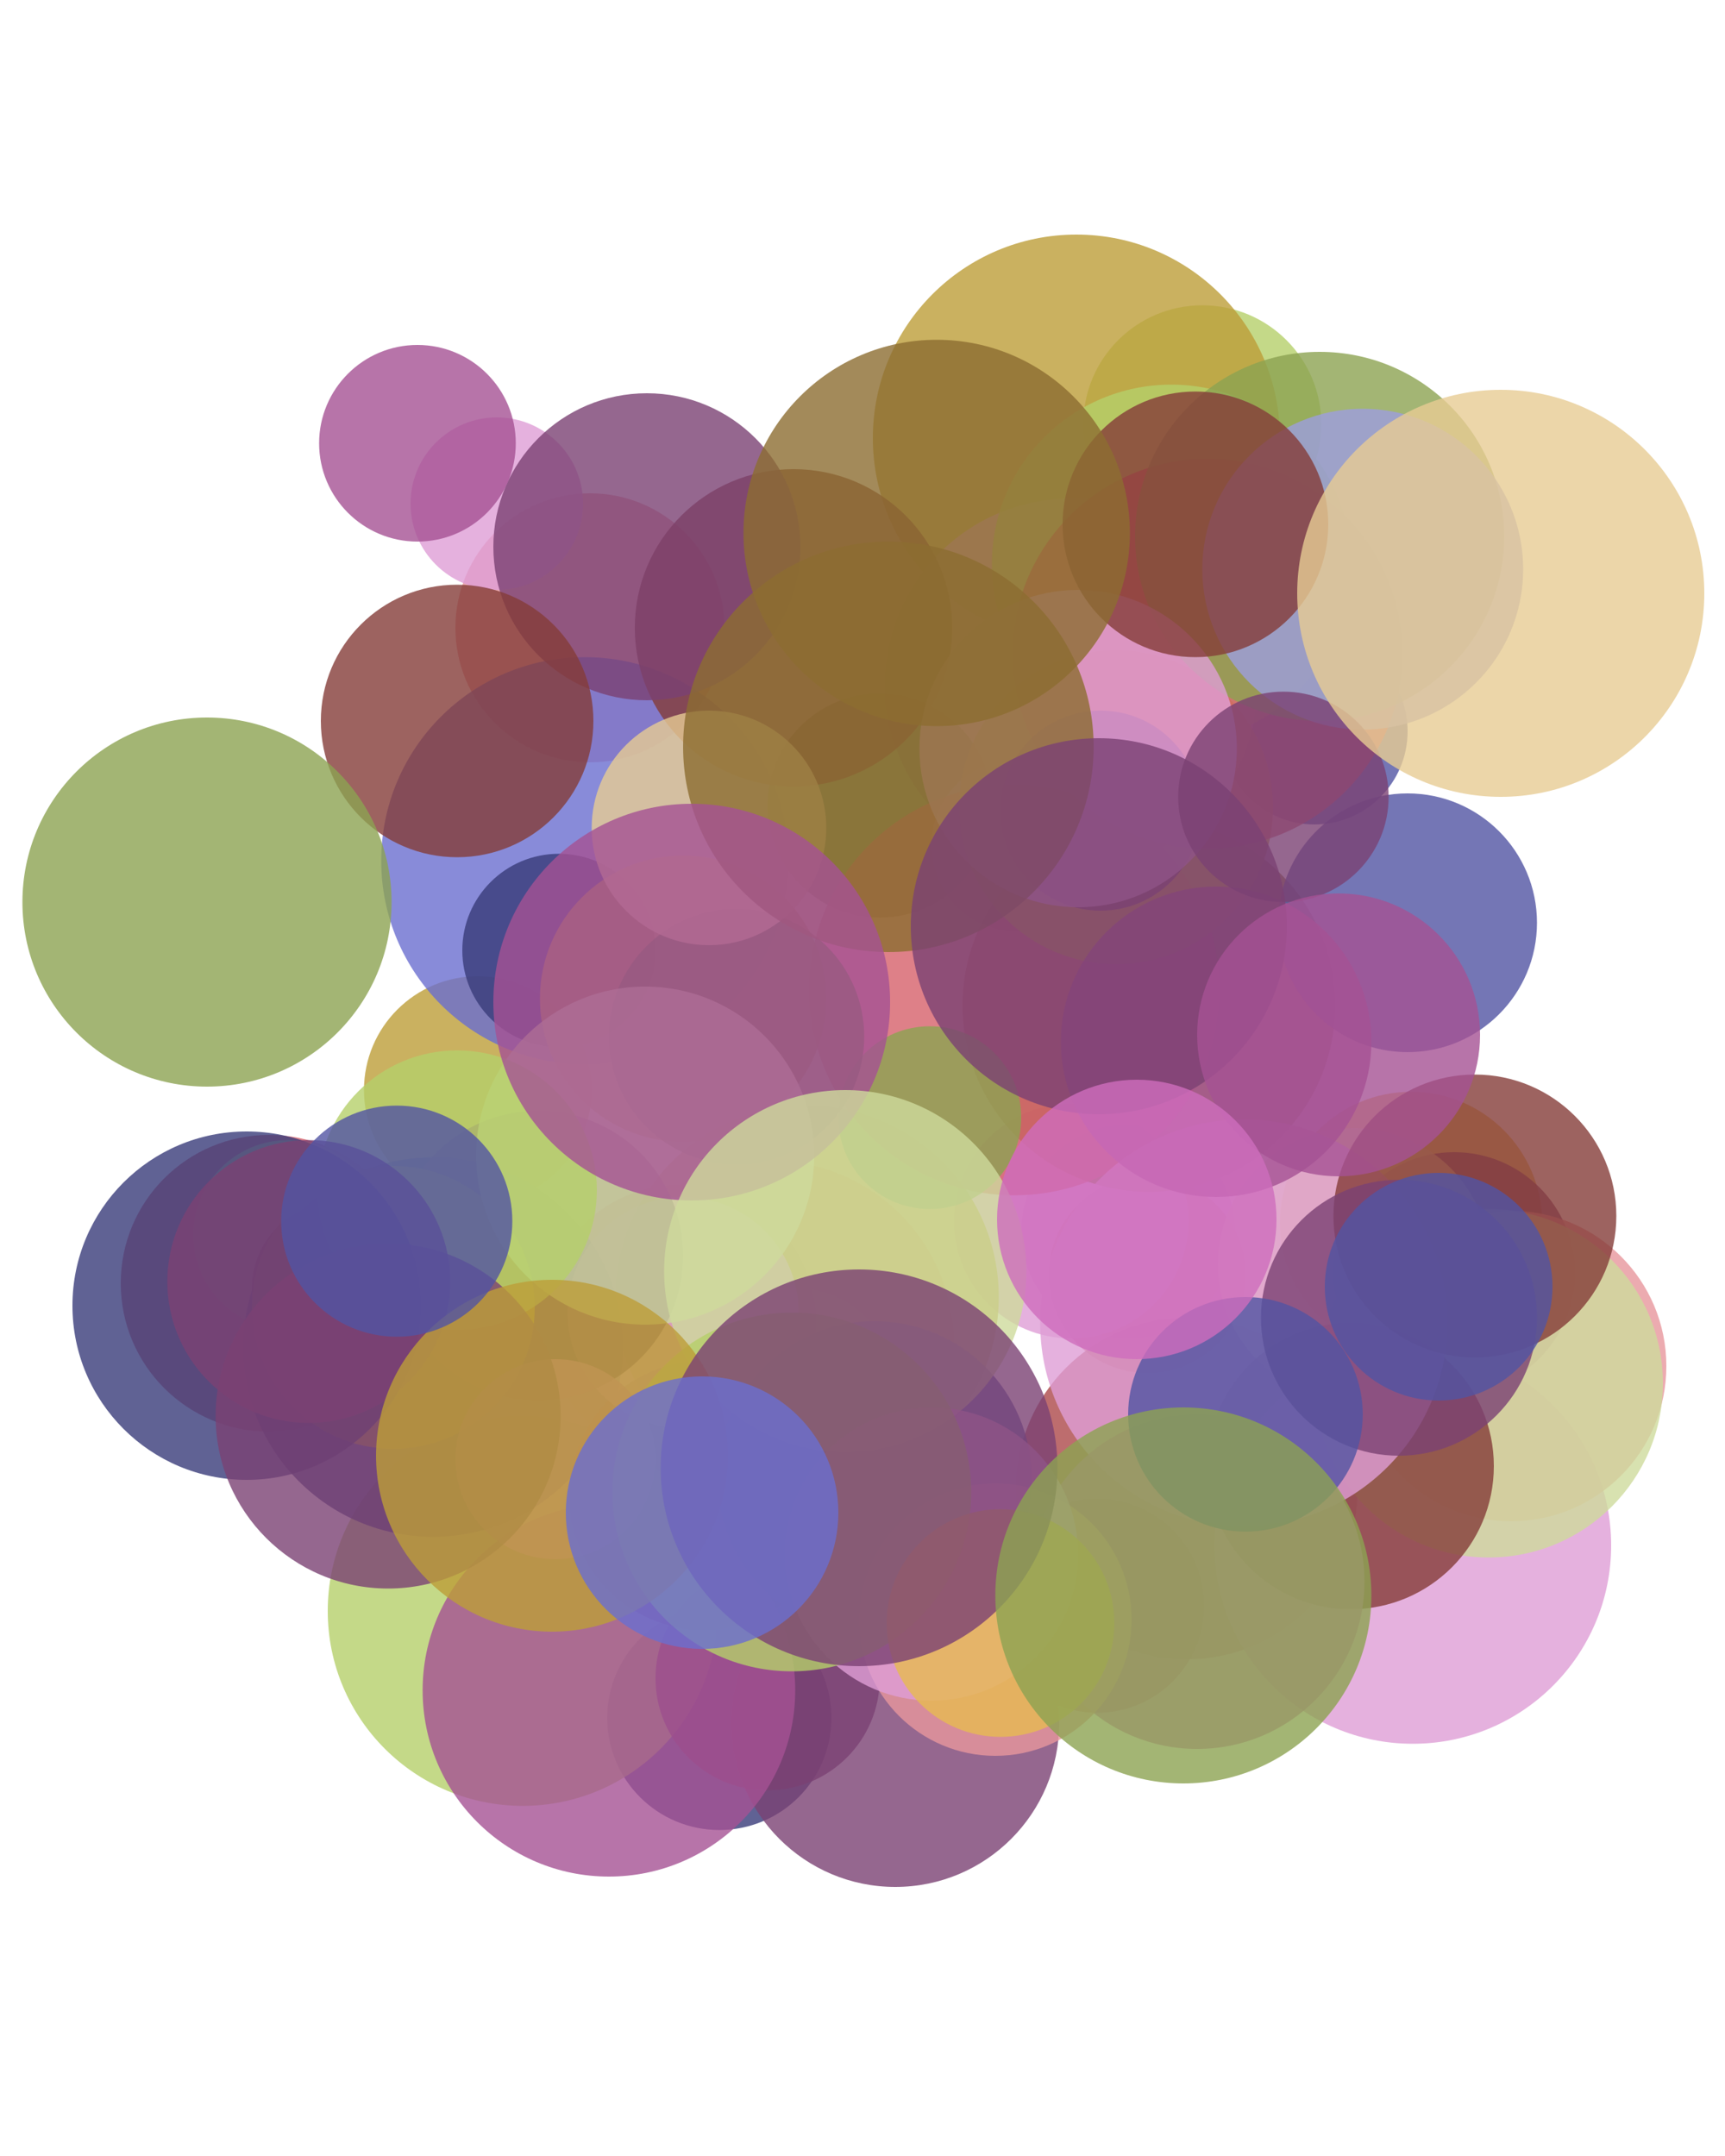 
        <svg
        xmlns="http://www.w3.org/2000/svg"
        viewBox="0 0 1000 1000"
        width="800" stroke="black" stroke-width="4">
        <filter id='shadow' color-interpolation-filters="sRGB">
            <feDropShadow dx="2" dy="2" stdDeviation="2" flood-opacity="0.4"/>
        </filter>
        <filter id='shadow2' color-interpolation-filters="sRGB">
            <feDropShadow dx="0" dy="0" stdDeviation="5.5" flood-opacity=".8"/>
        </filter>
        <g fill="none" stroke="black" stroke-width="4">
    
        
        
        
        
        
        
        
        
        
        
        
        
        
        
        
        
        
        
        
        
        
        
        
        
        
        
        
        
        
        
        
        
        
        
        
        
        
        
        
        
        
        
        
        
        
        
        
        
        
        
        
        
        
        
        
        
        
        
        
        
        
        
        
        
        
        
        
        
        
        
        
        
        
        
        
        
        
        
        
        
        
        
        
        
        
        
        
        
        
        
        
        
        
        
        
        
        
        
        
        
        <circle cx="342" cy="239" r="78" fill="#e7969c" stroke="none" fill-opacity="0.8" filter="url(#shadow)" />
        
        <circle cx="517" cy="308" r="51" fill="" stroke="none" fill-opacity="0.8" filter="url(#shadow)" />
        
        <circle cx="517" cy="769" r="50" fill="#6b6ecf" stroke="none" fill-opacity="0.8" filter="url(#shadow)" />
        
        <circle cx="654" cy="589" r="62" fill="#de9ed6" stroke="none" fill-opacity="0.8" filter="url(#shadow)" />
        
        <circle cx="665" cy="614" r="57" fill="#d6616b" stroke="none" fill-opacity="0.8" filter="url(#shadow)" />
        
        <circle cx="688" cy="738" r="99" fill="#ad494a" stroke="none" fill-opacity="0.8" filter="url(#shadow)" />
        
        <circle cx="447" cy="654" r="106" fill="#e7969c" stroke="none" fill-opacity="0.8" filter="url(#shadow)" />
        
        <circle cx="277" cy="507" r="66" fill="#bd9e39" stroke="none" fill-opacity="0.8" filter="url(#shadow)" />
        
        <circle cx="428" cy="406" r="73" fill="" stroke="none" fill-opacity="0.8" filter="url(#shadow)" />
        
        <circle cx="762" cy="299" r="54" fill="#5254a3" stroke="none" fill-opacity="0.8" filter="url(#shadow)" />
        
        <circle cx="818" cy="584" r="76" fill="#e7ba52" stroke="none" fill-opacity="0.8" filter="url(#shadow)" />
        
        <circle cx="621" cy="583" r="68" fill="#de9ed6" stroke="none" fill-opacity="0.8" filter="url(#shadow)" />
        
        <circle cx="462" cy="678" r="56" fill="#cedb9c" stroke="none" fill-opacity="0.8" filter="url(#shadow)" />
        
        <circle cx="569" cy="682" r="101" fill="" stroke="none" fill-opacity="0.8" filter="url(#shadow)" />
        
        <circle cx="339" cy="374" r="118" fill="#6b6ecf" stroke="none" fill-opacity="0.8" filter="url(#shadow)" />
        
        <circle cx="697" cy="121" r="69" fill="#b5cf6b" stroke="none" fill-opacity="0.8" filter="url(#shadow)" />
        
        <circle cx="394" cy="641" r="79" fill="#e7969c" stroke="none" fill-opacity="0.8" filter="url(#shadow)" />
        
        <circle cx="624" cy="129" r="118" fill="#bd9e39" stroke="none" fill-opacity="0.8" filter="url(#shadow)" />
        
        <circle cx="843" cy="613" r="70" fill="#7b4173" stroke="none" fill-opacity="0.8" filter="url(#shadow)" />
        
        <circle cx="417" cy="871" r="65" fill="#393b79" stroke="none" fill-opacity="0.8" filter="url(#shadow)" />
        
        <circle cx="468" cy="627" r="111" fill="#bd9e39" stroke="none" fill-opacity="0.8" filter="url(#shadow)" />
        
        <circle cx="519" cy="874" r="95" fill="#7b4173" stroke="none" fill-opacity="0.8" filter="url(#shadow)" />
        
        <circle cx="621" cy="272" r="108" fill="#de9ed6" stroke="none" fill-opacity="0.8" filter="url(#shadow)" />
        
        <circle cx="156" cy="619" r="86" fill="#d6616b" stroke="none" fill-opacity="0.8" filter="url(#shadow)" />
        
        <circle cx="324" cy="426" r="56" fill="#393b79" stroke="none" fill-opacity="0.8" filter="url(#shadow)" />
        
        <circle cx="819" cy="771" r="115" fill="#de9ed6" stroke="none" fill-opacity="0.8" filter="url(#shadow)" />
        
        <circle cx="510" cy="342" r="65" fill="#637939" stroke="none" fill-opacity="0.8" filter="url(#shadow)" />
        
        <circle cx="288" cy="167" r="50" fill="#de9ed6" stroke="none" fill-opacity="0.8" filter="url(#shadow)" />
        
        <circle cx="303" cy="809" r="113" fill="#b5cf6b" stroke="none" fill-opacity="0.8" filter="url(#shadow)" />
        
        <circle cx="590" cy="365" r="50" fill="#9c9ede" stroke="none" fill-opacity="0.8" filter="url(#shadow)" />
        
        <circle cx="666" cy="458" r="108" fill="#8c6d31" stroke="none" fill-opacity="0.8" filter="url(#shadow)" />
        
        <circle cx="167" cy="591" r="55" fill="#cedb9c" stroke="none" fill-opacity="0.8" filter="url(#shadow)" />
        
        <circle cx="588" cy="449" r="119" fill="#d6616b" stroke="none" fill-opacity="0.8" filter="url(#shadow)" />
        
        <circle cx="679" cy="202" r="104" fill="#b5cf6b" stroke="none" fill-opacity="0.8" filter="url(#shadow)" />
        
        <circle cx="636" cy="806" r="62" fill="#ad494a" stroke="none" fill-opacity="0.8" filter="url(#shadow)" />
        
        <circle cx="460" cy="239" r="92" fill="#843c39" stroke="none" fill-opacity="0.8" filter="url(#shadow)" />
        
        <circle cx="647" cy="343" r="91" fill="#bd9e39" stroke="none" fill-opacity="0.8" filter="url(#shadow)" />
        
        <circle cx="700" cy="254" r="113" fill="#d6616b" stroke="none" fill-opacity="0.8" filter="url(#shadow)" />
        
        <circle cx="785" cy="608" r="79" fill="#e7cb94" stroke="none" fill-opacity="0.8" filter="url(#shadow)" />
        
        <circle cx="539" cy="523" r="53" fill="#8ca252" stroke="none" fill-opacity="0.8" filter="url(#shadow)" />
        
        <circle cx="445" cy="848" r="65" fill="#7b4173" stroke="none" fill-opacity="0.8" filter="url(#shadow)" />
        
        <circle cx="251" cy="656" r="110" fill="#393b79" stroke="none" fill-opacity="0.8" filter="url(#shadow)" />
        
        <circle cx="876" cy="667" r="90" fill="#e7969c" stroke="none" fill-opacity="0.8" filter="url(#shadow)" />
        
        <circle cx="863" cy="677" r="101" fill="#cedb9c" stroke="none" fill-opacity="0.8" filter="url(#shadow)" />
        
        <circle cx="396" cy="454" r="83" fill="#bd9e39" stroke="none" fill-opacity="0.8" filter="url(#shadow)" />
        
        <circle cx="765" cy="186" r="107" fill="#8ca252" stroke="none" fill-opacity="0.8" filter="url(#shadow)" />
        
        <circle cx="408" cy="742" r="78" fill="#843c39" stroke="none" fill-opacity="0.8" filter="url(#shadow)" />
        
        <circle cx="375" cy="192" r="89" fill="#7b4173" stroke="none" fill-opacity="0.8" filter="url(#shadow)" />
        
        <circle cx="196" cy="622" r="50" fill="#843c39" stroke="none" fill-opacity="0.8" filter="url(#shadow)" />
        
        <circle cx="396" cy="636" r="67" fill="#de9ed6" stroke="none" fill-opacity="0.8" filter="url(#shadow)" />
        
        <circle cx="353" cy="855" r="108" fill="#a55194" stroke="none" fill-opacity="0.8" filter="url(#shadow)" />
        
        <circle cx="783" cy="725" r="83" fill="#843c39" stroke="none" fill-opacity="0.8" filter="url(#shadow)" />
        
        <circle cx="638" cy="345" r="58" fill="#7b4173" stroke="none" fill-opacity="0.8" filter="url(#shadow)" />
        
        <circle cx="427" cy="476" r="74" fill="#637939" stroke="none" fill-opacity="0.8" filter="url(#shadow)" />
        
        <circle cx="507" cy="732" r="91" fill="#5254a3" stroke="none" fill-opacity="0.8" filter="url(#shadow)" />
        
        <circle cx="816" cy="410" r="75" fill="#5254a3" stroke="none" fill-opacity="0.8" filter="url(#shadow)" />
        
        <circle cx="721" cy="642" r="118" fill="#de9ed6" stroke="none" fill-opacity="0.8" filter="url(#shadow)" />
        
        <circle cx="855" cy="580" r="82" fill="#843c39" stroke="none" fill-opacity="0.8" filter="url(#shadow)" />
        
        <circle cx="625" cy="309" r="92" fill="#de9ed6" stroke="none" fill-opacity="0.8" filter="url(#shadow)" />
        
        <circle cx="312" cy="603" r="84" fill="#7b4173" stroke="none" fill-opacity="0.8" filter="url(#shadow)" />
        
        <circle cx="242" cy="132" r="57" fill="#a55194" stroke="none" fill-opacity="0.8" filter="url(#shadow)" />
        
        <circle cx="411" cy="355" r="68" fill="#e7cb94" stroke="none" fill-opacity="0.8" filter="url(#shadow)" />
        
        <circle cx="790" cy="205" r="93" fill="#9c9ede" stroke="none" fill-opacity="0.8" filter="url(#shadow)" />
        
        <circle cx="705" cy="479" r="90" fill="#a55194" stroke="none" fill-opacity="0.8" filter="url(#shadow)" />
        
        <circle cx="228" cy="633" r="82" fill="#bd9e39" stroke="none" fill-opacity="0.8" filter="url(#shadow)" />
        
        <circle cx="744" cy="337" r="61" fill="#7b4173" stroke="none" fill-opacity="0.8" filter="url(#shadow)" />
        
        <circle cx="734" cy="314" r="58" fill="" stroke="none" fill-opacity="0.8" filter="url(#shadow)" />
        
        <circle cx="693" cy="179" r="77" fill="#843c39" stroke="none" fill-opacity="0.8" filter="url(#shadow)" />
        
        <circle cx="811" cy="639" r="80" fill="#7b4173" stroke="none" fill-opacity="0.8" filter="url(#shadow)" />
        
        <circle cx="515" cy="308" r="119" fill="#8c6d31" stroke="none" fill-opacity="0.8" filter="url(#shadow)" />
        
        <circle cx="322" cy="721" r="58" fill="#ce6dbd" stroke="none" fill-opacity="0.8" filter="url(#shadow)" />
        
        <circle cx="374" cy="545" r="98" fill="#cedb9c" stroke="none" fill-opacity="0.8" filter="url(#shadow)" />
        
        <circle cx="265" cy="565" r="81" fill="#b5cf6b" stroke="none" fill-opacity="0.8" filter="url(#shadow)" />
        
        <circle cx="637" cy="412" r="109" fill="#7b4173" stroke="none" fill-opacity="0.8" filter="url(#shadow)" />
        
        <circle cx="694" cy="792" r="97" fill="#ce6dbd" stroke="none" fill-opacity="0.8" filter="url(#shadow)" />
        
        <circle cx="401" cy="456" r="115" fill="#a55194" stroke="none" fill-opacity="0.8" filter="url(#shadow)" />
        
        <circle cx="490" cy="612" r="105" fill="#cedb9c" stroke="none" fill-opacity="0.8" filter="url(#shadow)" />
        
        <circle cx="265" cy="293" r="79" fill="#843c39" stroke="none" fill-opacity="0.8" filter="url(#shadow)" />
        
        <circle cx="870" cy="219" r="118" fill="#e7cb94" stroke="none" fill-opacity="0.8" filter="url(#shadow)" />
        
        <circle cx="143" cy="632" r="101" fill="#393b79" stroke="none" fill-opacity="0.8" filter="url(#shadow)" />
        
        <circle cx="776" cy="475" r="82" fill="#a55194" stroke="none" fill-opacity="0.8" filter="url(#shadow)" />
        
        <circle cx="577" cy="814" r="79" fill="#e7969c" stroke="none" fill-opacity="0.8" filter="url(#shadow)" />
        
        <circle cx="179" cy="618" r="82" fill="#7b4173" stroke="none" fill-opacity="0.8" filter="url(#shadow)" />
        
        <circle cx="540" cy="776" r="85" fill="#de9ed6" stroke="none" fill-opacity="0.8" filter="url(#shadow)" />
        
        <circle cx="443" cy="825" r="88" fill="" stroke="none" fill-opacity="0.8" filter="url(#shadow)" />
        
        <circle cx="225" cy="696" r="100" fill="#7b4173" stroke="none" fill-opacity="0.8" filter="url(#shadow)" />
        
        <circle cx="345" cy="355" r="77" fill="" stroke="none" fill-opacity="0.8" filter="url(#shadow)" />
        
        <circle cx="722" cy="695" r="68" fill="#5254a3" stroke="none" fill-opacity="0.8" filter="url(#shadow)" />
        
        <circle cx="120" cy="398" r="107" fill="#8ca252" stroke="none" fill-opacity="0.8" filter="url(#shadow)" />
        
        <circle cx="459" cy="740" r="104" fill="#b5cf6b" stroke="none" fill-opacity="0.8" filter="url(#shadow)" />
        
        <circle cx="834" cy="621" r="66" fill="#5254a3" stroke="none" fill-opacity="0.8" filter="url(#shadow)" />
        
        <circle cx="543" cy="184" r="112" fill="#8c6d31" stroke="none" fill-opacity="0.8" filter="url(#shadow)" />
        
        <circle cx="320" cy="719" r="102" fill="#bd9e39" stroke="none" fill-opacity="0.8" filter="url(#shadow)" />
        
        <circle cx="580" cy="816" r="66" fill="#e7ba52" stroke="none" fill-opacity="0.8" filter="url(#shadow)" />
        
        <circle cx="498" cy="726" r="115" fill="#7b4173" stroke="none" fill-opacity="0.8" filter="url(#shadow)" />
        
        <circle cx="659" cy="582" r="81" fill="#ce6dbd" stroke="none" fill-opacity="0.8" filter="url(#shadow)" />
        
        <circle cx="407" cy="752" r="79" fill="#6b6ecf" stroke="none" fill-opacity="0.8" filter="url(#shadow)" />
        
        <circle cx="603" cy="699" r="105" fill="" stroke="none" fill-opacity="0.8" filter="url(#shadow)" />
        
        <circle cx="686" cy="800" r="109" fill="#8ca252" stroke="none" fill-opacity="0.8" filter="url(#shadow)" />
        
        <circle cx="230" cy="583" r="67" fill="#5254a3" stroke="none" fill-opacity="0.8" filter="url(#shadow)" />
        </g></svg>